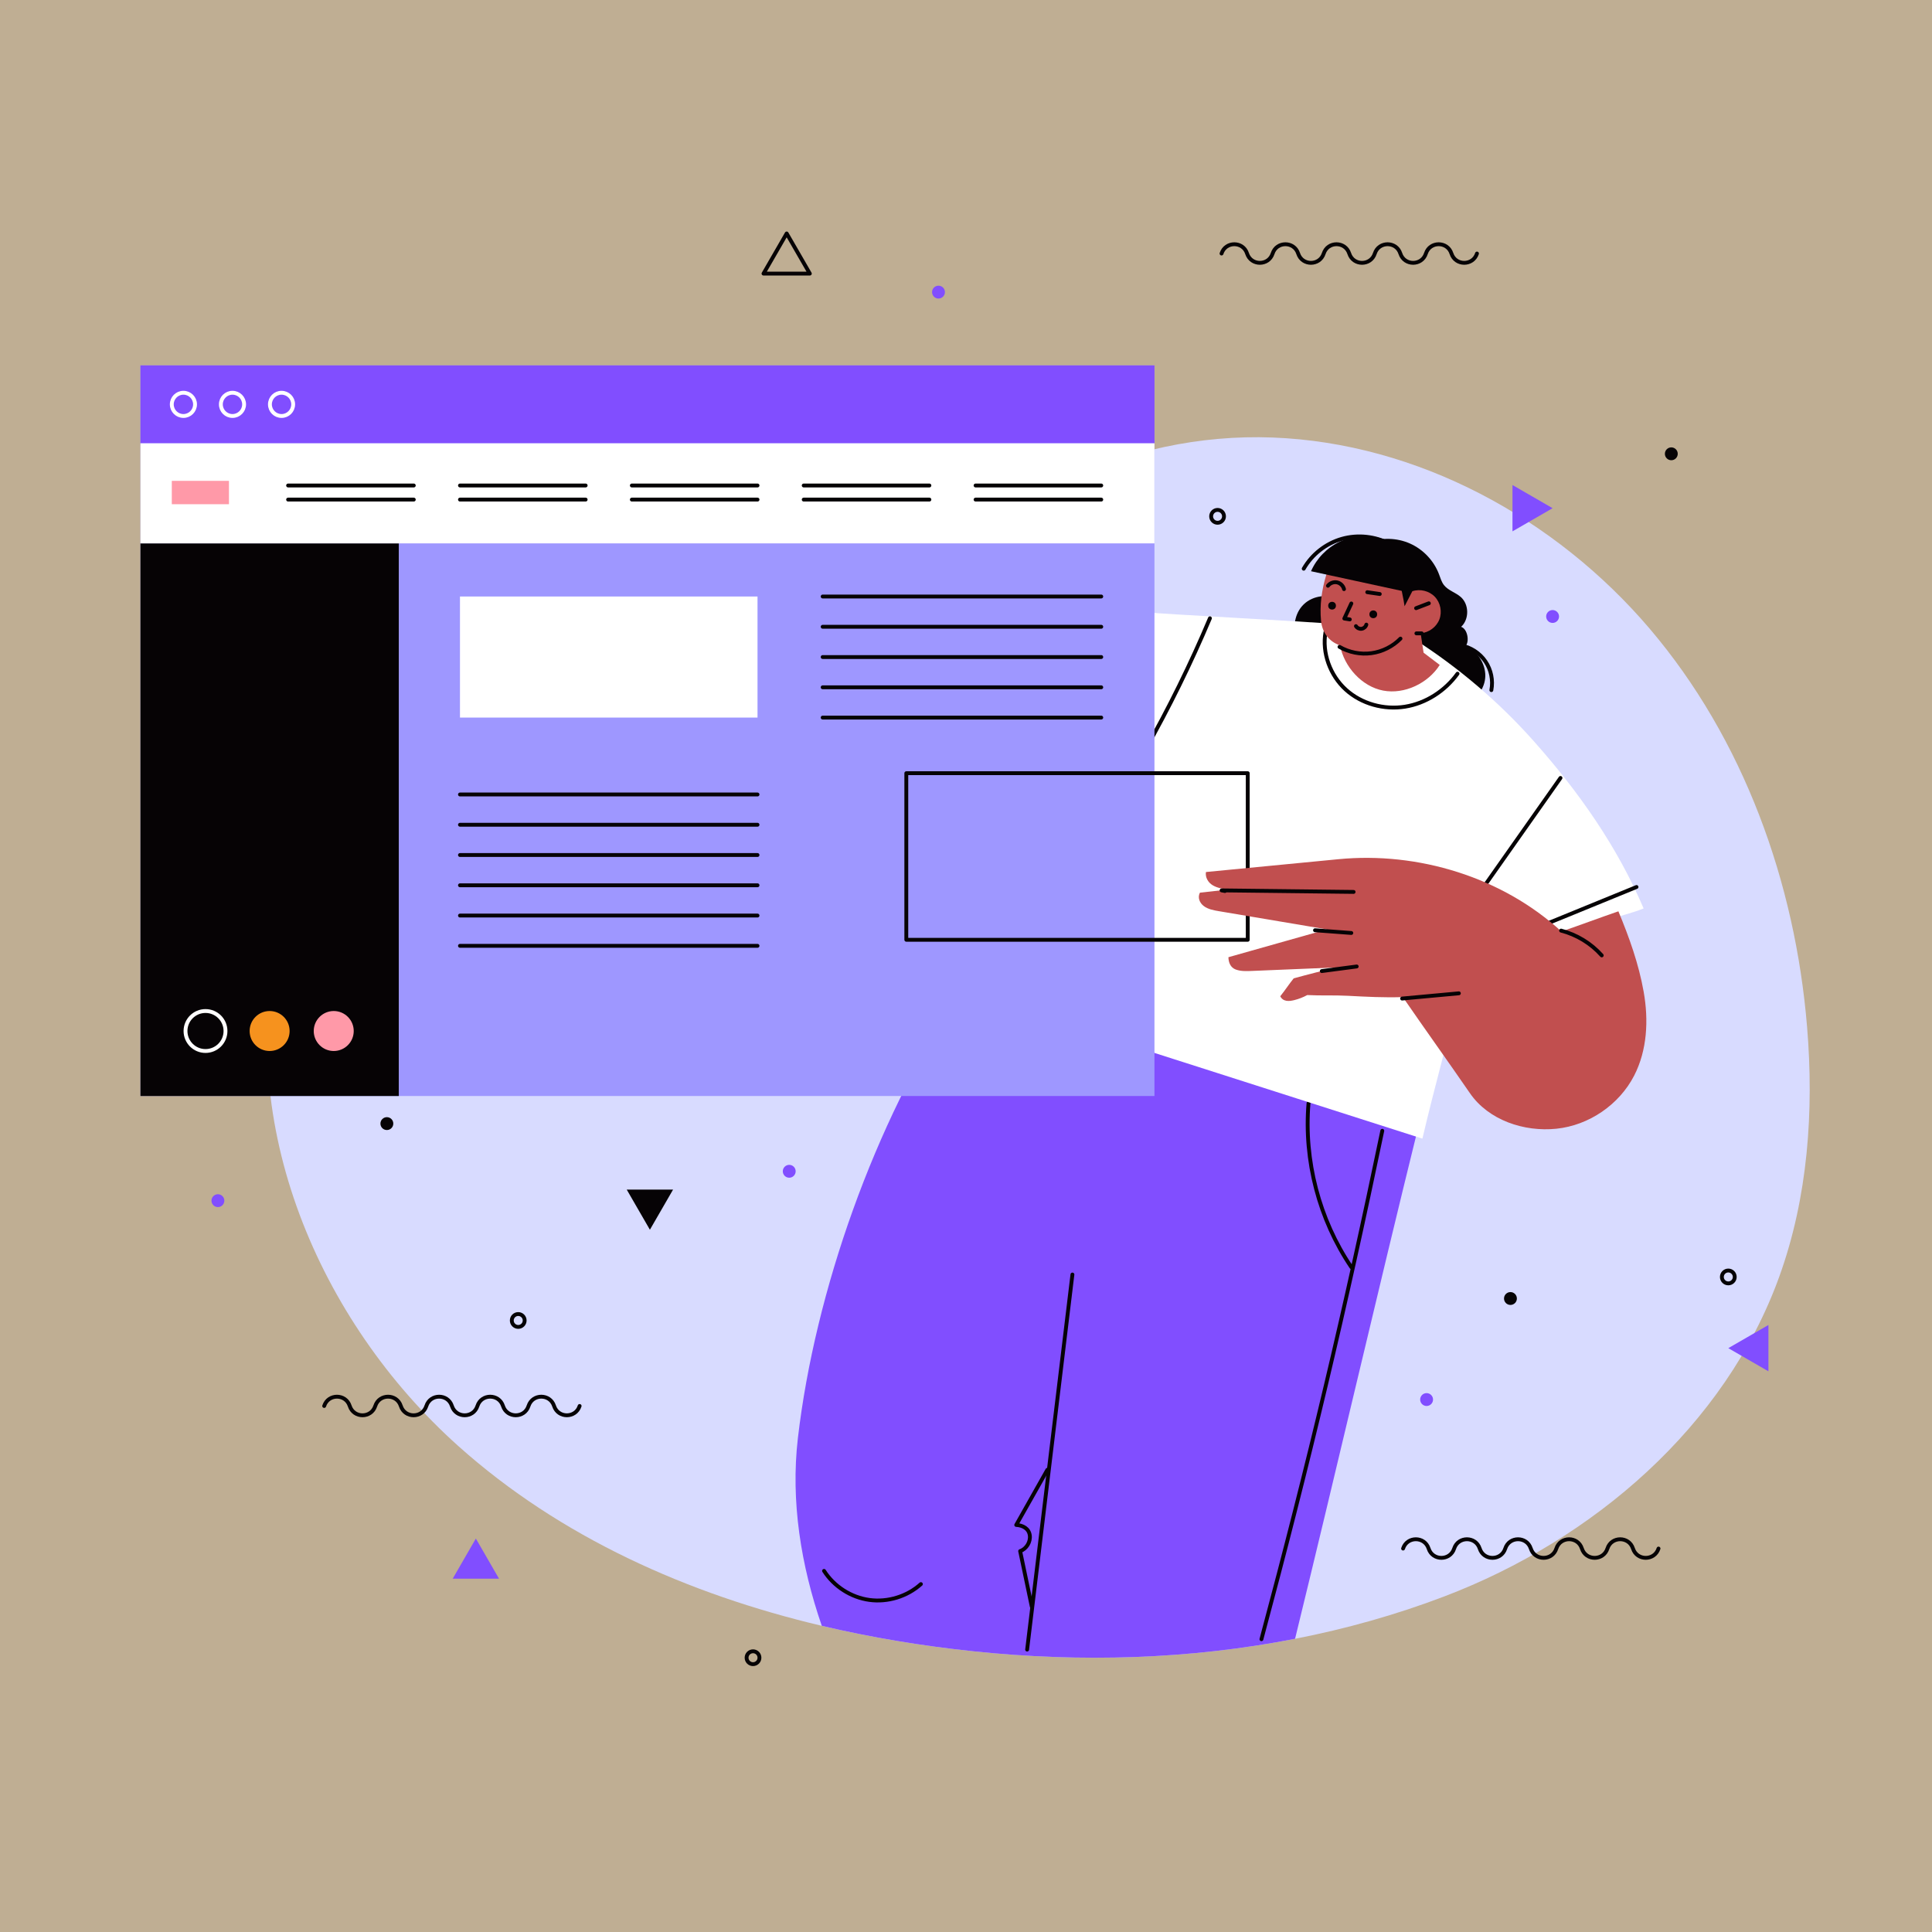 <?xml version="1.0" encoding="utf-8"?>
<!-- Generator: Adobe Illustrator 27.5.0, SVG Export Plug-In . SVG Version: 6.00 Build 0)  -->
<svg version="1.1" xmlns="http://www.w3.org/2000/svg" xmlns:xlink="http://www.w3.org/1999/xlink" x="0px" y="0px"
	 viewBox="0 0 500 500" style="enable-background:new 0 0 500 500;" xml:space="preserve">
<g id="BACKGROUND">
	<rect style="fill:#bfae93;" width="500" height="500"/>
</g>
<g id="OBJECTS">
	<path style="fill:#D8DBFF;" d="M460.49,330.35c-14,38.8-48.2,68.16-86.75,82.82c-12.53,4.77-25.45,8.39-38.58,10.95
		c-27.27,5.34-55.48,6.14-83.17,3.24c-13.16-1.38-26.35-3.54-39.31-6.6c-34.66-8.2-67.66-22.9-94.05-46.51
		c-36.26-32.43-57.84-83.68-46.44-130.97c5.1-21.12,24.95-34.85,45.68-41.34c20.74-6.5,42.95-6.16,64.27-10.36
		c21.32-4.19,38.96-12.26,50.8-30.48c20.44-31.47,58.92-49.31,96.42-47.87c37.51,1.43,73.26,20.9,97.58,49.48
		c24.32,28.59,37.64,65.63,40.73,103.03C469.47,287.51,467.9,309.81,460.49,330.35z"/>
	<g>
		<g>
			<path style="fill:#814EFF;" d="M367.22,290.98c-10.92,44.24-21.22,88.86-32.06,133.14c-27.27,5.34-55.48,6.14-83.17,3.24
				c-13.16-1.38-26.35-3.54-39.31-6.6c-5.39-15.62-8.09-32.21-6.19-48.56c4.46-38.22,19.948-81.637,41.098-113.777
				C288.768,263.923,327.29,279.55,367.22,290.98z"/>
			<path style="fill:none;stroke:#060305;stroke-linecap:round;stroke-linejoin:round;stroke-miterlimit:10;" d="M277.542,329.846
				c-4.204,34.812-7.518,62.253-11.721,97.065"/>
			<path style="fill:none;stroke:#060305;stroke-linecap:round;stroke-linejoin:round;stroke-miterlimit:10;" d="M213.262,406.544
				c2.577,4.045,6.988,6.871,11.74,7.519c4.752,0.648,9.759-0.892,13.325-4.1"/>
			<path style="fill:none;stroke:#060305;stroke-linecap:round;stroke-linejoin:round;stroke-miterlimit:10;" d="M271.055,380.386
				c-2.686,4.756-5.371,9.512-8.057,14.268c1.731,0.097,3.266,0.952,3.509,2.668c0.243,1.716-0.858,3.528-2.494,4.102
				c1.032,4.858,1.972,9.478,3.004,14.336"/>
			<path style="fill:none;stroke:#060305;stroke-linecap:round;stroke-linejoin:round;stroke-miterlimit:10;" d="M357.734,292.649
				c-9.649,46.48-18.977,85.723-31.274,131.573"/>
			<path style="fill:none;stroke:#060305;stroke-linecap:round;stroke-linejoin:round;stroke-miterlimit:10;" d="M338.643,285.512
				c-1.236,14.845,2.738,30.073,11.071,42.42"/>
		</g>
		<g>
			<path style="fill:#060305;" d="M337.416,156.393c-2.424,2.323-3.069,6.294-1.505,9.264c1.564,2.971,5.203,4.686,8.49,4.001
				l2.335-14.374C343.835,153.595,339.84,154.07,337.416,156.393z"/>
			<path style="fill:none;stroke:#060305;stroke-linecap:round;stroke-linejoin:round;stroke-miterlimit:10;" d="M378.103,167.034
				c2.546,0.481,4.877,2.009,6.333,4.152c1.456,2.143,2.018,4.874,1.526,7.417"/>
			<path style="fill:#060305;" d="M379.244,167.283c1.146-1.292,0.535-4.516-1.102-5.062c2.117-1.962,2.084-5.769-0.066-7.694
				c-1.34-1.2-3.273-1.686-4.379-3.105c-0.649-0.831-0.928-1.881-1.305-2.865c-1.332-3.479-4.092-6.386-7.497-7.897
				c-3.405-1.511-7.412-1.608-10.886-0.262c2.42,10.434,3.718,21.851,4.091,32.555l20.825,9.217
				c3.087-0.926,5.406-3.976,5.472-7.197C384.462,171.75,382.29,168.334,379.244,167.283z"/>
		</g>
		<g>
			<path style="fill:#FFFFFF;" d="M397.033,191.915c-9.009-10.154-19.424-19.059-30.854-26.382c-1.964,1.13-4.848,2.602-7.082,2.981
				c-2.233,0.379-4.679,0.026-6.448-1.39c-1.583-1.268-2.482-3.345-2.322-5.367c-19.935-1.338-40.808-2.352-60.743-3.689
				c-7.535,36.99-18.462,67.345-39.025,99.002l117.558,37.606c3.226-13.791,7.1-27.349,10.326-41.14
				c12.064-4.958,24.64-10.202,36.747-15.054c3.48-1.395,6.695-1.983,10.176-3.378C418.57,219.115,408.564,204.911,397.033,191.915z
				"/>
			<path style="fill:none;stroke:#060305;stroke-linecap:round;stroke-linejoin:round;stroke-miterlimit:10;" d="M343.044,163.567
				c-0.95,5.413,1.184,11.203,5.248,14.903c4.064,3.699,9.887,5.285,15.314,4.42c5.427-0.864,10.385-4.089,13.604-8.542"/>
			<path style="fill:none;stroke:#060305;stroke-linecap:round;stroke-linejoin:round;stroke-miterlimit:10;" d="M313.128,160.008
				c-4.967,11.776-10.622,23.262-16.925,34.381"/>
			<path style="fill:none;stroke:#060305;stroke-linecap:round;stroke-linejoin:round;stroke-miterlimit:10;" d="M403.852,201.334
				c-6.769,9.61-13.539,19.219-20.308,28.829"/>
			<path style="fill:none;stroke:#060305;stroke-linecap:round;stroke-linejoin:round;stroke-miterlimit:10;" d="M401.077,238.737
				c7.483-3.061,14.967-6.121,22.45-9.181"/>
		</g>
		<g>
			<g>
				<path style="fill:#C14F4F;" d="M372.602,172.087c-1.346-1.006-2.835-2.167-4.181-3.173c-0.257-1.654-0.503-3.387-0.76-5.041
					c2.106-0.137,4.073-1.578,4.839-3.545c0.766-1.967,0.292-4.358-1.166-5.884c-1.458-1.526-3.826-2.107-5.825-1.431
					c-0.636,1.271-1.37,2.616-2.005,3.887c-0.298-2.177-0.893-4.353-1.191-6.53c-0.626-4.567-5.035-8.441-9.632-8.78
					c-4.597-0.34-8.11,2.823-9.458,7.231c-1.169,3.823-1.731,7.884-1.336,11.862c0.3,3.023,2.048,5.35,4.914,6.357
					c1.058,5.518,5.637,10.635,11.157,11.683C363.477,179.772,369.595,176.833,372.602,172.087z"/>
				<g>
					<path style="fill:none;stroke:#060305;stroke-linecap:round;stroke-linejoin:round;stroke-miterlimit:10;" d="M346.664,167.409
						c2.471,1.432,5.424,2.016,8.255,1.633c2.831-0.383,5.521-1.731,7.523-3.769"/>
					<path style="fill:none;stroke:#060305;stroke-linecap:round;stroke-linejoin:round;stroke-miterlimit:10;" d="M366.483,157.397
						c1.099-0.42,2.198-0.84,3.297-1.26"/>
					<path style="fill:none;stroke:#060305;stroke-linecap:round;stroke-linejoin:round;stroke-miterlimit:10;" d="M367.935,163.915
						c-0.457,0-0.914,0-1.371,0"/>
				</g>
				<g>
					<circle style="fill:#060305;" cx="355.402" cy="158.984" r="1"/>
					<circle style="fill:#060305;" cx="344.738" cy="156.752" r="1"/>
					<path style="fill:none;stroke:#060305;stroke-linecap:round;stroke-linejoin:round;stroke-miterlimit:10;" d="M343.674,151.594
						c0.535-0.703,1.489-1.058,2.353-0.877c0.864,0.182,1.595,0.891,1.801,1.75"/>
					<path style="fill:none;stroke:#060305;stroke-linecap:round;stroke-linejoin:round;stroke-miterlimit:10;" d="M353.848,153.256
						c1.078,0.157,2.156,0.314,3.234,0.471"/>
					<path style="fill:none;stroke:#060305;stroke-linecap:round;stroke-linejoin:round;stroke-miterlimit:10;" d="M349.723,156.179
						c-0.605,1.299-1.21,2.599-1.814,3.899c0.474,0.076,0.947,0.151,1.421,0.227"/>
					<path style="fill:none;stroke:#060305;stroke-linecap:round;stroke-linejoin:round;stroke-miterlimit:10;" d="M350.917,162.042
						c0.302,0.487,0.906,0.769,1.473,0.687c0.567-0.082,1.067-0.523,1.218-1.076"/>
				</g>
			</g>
			<g>
				<path style="fill:#060305;" d="M362.447,142.442c-1.277-1.617-3.203-2.616-5.19-3.163c-3.485-0.959-7.312-0.622-10.576,0.932
					c-3.264,1.554-5.938,4.312-7.391,7.622l24.758,5.371C364.459,149.5,364.756,145.366,362.447,142.442z"/>
				<path style="fill:none;stroke:#060305;stroke-linecap:round;stroke-linejoin:round;stroke-miterlimit:10;" d="M337.401,147.18
					c2.134-3.72,5.76-6.555,9.885-7.729c4.125-1.174,8.7-0.675,12.474,1.363"/>
			</g>
		</g>
	</g>
	<g>
		<g>
			<rect x="36.353" y="94.569" style="fill:#9E97FF;" width="262.419" height="189.076"/>
			<rect x="119.041" y="154.375" style="fill:#FFFFFF;" width="77.005" height="31.333"/>
			<g>
				
					<line style="fill:none;stroke:#060305;stroke-linecap:round;stroke-linejoin:round;stroke-miterlimit:10;" x1="119.041" y1="205.613" x2="196.045" y2="205.613"/>
				
					<line style="fill:none;stroke:#060305;stroke-linecap:round;stroke-linejoin:round;stroke-miterlimit:10;" x1="119.041" y1="213.446" x2="196.045" y2="213.446"/>
				
					<line style="fill:none;stroke:#060305;stroke-linecap:round;stroke-linejoin:round;stroke-miterlimit:10;" x1="119.041" y1="221.28" x2="196.045" y2="221.28"/>
				
					<line style="fill:none;stroke:#060305;stroke-linecap:round;stroke-linejoin:round;stroke-miterlimit:10;" x1="119.041" y1="229.113" x2="196.045" y2="229.113"/>
				
					<line style="fill:none;stroke:#060305;stroke-linecap:round;stroke-linejoin:round;stroke-miterlimit:10;" x1="119.041" y1="236.946" x2="196.045" y2="236.946"/>
				
					<line style="fill:none;stroke:#060305;stroke-linecap:round;stroke-linejoin:round;stroke-miterlimit:10;" x1="119.041" y1="244.779" x2="196.045" y2="244.779"/>
			</g>
			<g>
				
					<line style="fill:none;stroke:#060305;stroke-linecap:round;stroke-linejoin:round;stroke-miterlimit:10;" x1="212.904" y1="154.375" x2="285.005" y2="154.375"/>
				
					<line style="fill:none;stroke:#060305;stroke-linecap:round;stroke-linejoin:round;stroke-miterlimit:10;" x1="212.904" y1="162.208" x2="285.005" y2="162.208"/>
				
					<line style="fill:none;stroke:#060305;stroke-linecap:round;stroke-linejoin:round;stroke-miterlimit:10;" x1="212.904" y1="170.041" x2="285.005" y2="170.041"/>
				
					<line style="fill:none;stroke:#060305;stroke-linecap:round;stroke-linejoin:round;stroke-miterlimit:10;" x1="212.904" y1="177.874" x2="285.005" y2="177.874"/>
				
					<line style="fill:none;stroke:#060305;stroke-linecap:round;stroke-linejoin:round;stroke-miterlimit:10;" x1="212.904" y1="185.708" x2="285.005" y2="185.708"/>
			</g>
		</g>
		<g>
			<rect x="36.353" y="140.627" style="fill:#060305;" width="66.85" height="143.019"/>
			<path style="fill:none;stroke:#FFFFFF;stroke-linecap:round;stroke-linejoin:round;stroke-miterlimit:10;" d="M58.358,266.825
				c0-2.857-2.316-5.174-5.174-5.174c-2.857,0-5.174,2.316-5.174,5.174c0,2.857,2.316,5.174,5.174,5.174
				C56.042,271.999,58.358,269.683,58.358,266.825z"/>
			<path style="fill:#F6921E;" d="M74.952,266.825c0-2.857-2.316-5.174-5.174-5.174c-2.857,0-5.174,2.316-5.174,5.174
				c0,2.857,2.316,5.174,5.174,5.174C72.635,271.999,74.952,269.683,74.952,266.825z"/>
			<path style="fill:#FF99A8;" d="M91.545,266.825c0-2.857-2.316-5.174-5.174-5.174c-2.857,0-5.174,2.316-5.174,5.174
				c0,2.857,2.316,5.174,5.174,5.174C89.229,271.999,91.545,269.683,91.545,266.825z"/>
		</g>
		<g>
			<rect x="36.353" y="94.569" style="fill:#814EFF;" width="262.419" height="20.159"/>
			
				<circle style="fill:none;stroke:#FFFFFF;stroke-linecap:round;stroke-linejoin:round;stroke-miterlimit:10;" cx="47.468" cy="104.649" r="3.007"/>
			
				<circle style="fill:none;stroke:#FFFFFF;stroke-linecap:round;stroke-linejoin:round;stroke-miterlimit:10;" cx="60.166" cy="104.649" r="3.007"/>
			
				<circle style="fill:none;stroke:#FFFFFF;stroke-linecap:round;stroke-linejoin:round;stroke-miterlimit:10;" cx="72.864" cy="104.649" r="3.007"/>
		</g>
		<g>
			<rect x="36.353" y="114.728" style="fill:#FFFFFF;" width="262.419" height="25.898"/>
			<rect x="44.462" y="124.445" style="fill:#FF99A8;" width="14.794" height="6.047"/>
			<g>
				
					<line style="fill:none;stroke:#060305;stroke-linecap:round;stroke-linejoin:round;stroke-miterlimit:10;" x1="74.561" y1="125.644" x2="107.086" y2="125.644"/>
				
					<line style="fill:none;stroke:#060305;stroke-linecap:round;stroke-linejoin:round;stroke-miterlimit:10;" x1="74.561" y1="129.293" x2="107.086" y2="129.293"/>
			</g>
			<g>
				
					<line style="fill:none;stroke:#060305;stroke-linecap:round;stroke-linejoin:round;stroke-miterlimit:10;" x1="119.041" y1="125.644" x2="151.566" y2="125.644"/>
				
					<line style="fill:none;stroke:#060305;stroke-linecap:round;stroke-linejoin:round;stroke-miterlimit:10;" x1="119.041" y1="129.293" x2="151.566" y2="129.293"/>
			</g>
			<g>
				
					<line style="fill:none;stroke:#060305;stroke-linecap:round;stroke-linejoin:round;stroke-miterlimit:10;" x1="163.52" y1="125.644" x2="196.045" y2="125.644"/>
				
					<line style="fill:none;stroke:#060305;stroke-linecap:round;stroke-linejoin:round;stroke-miterlimit:10;" x1="163.52" y1="129.293" x2="196.045" y2="129.293"/>
			</g>
			<g>
				
					<line style="fill:none;stroke:#060305;stroke-linecap:round;stroke-linejoin:round;stroke-miterlimit:10;" x1="208" y1="125.644" x2="240.525" y2="125.644"/>
				
					<line style="fill:none;stroke:#060305;stroke-linecap:round;stroke-linejoin:round;stroke-miterlimit:10;" x1="208" y1="129.293" x2="240.525" y2="129.293"/>
			</g>
			<g>
				
					<line style="fill:none;stroke:#060305;stroke-linecap:round;stroke-linejoin:round;stroke-miterlimit:10;" x1="252.48" y1="125.644" x2="285.005" y2="125.644"/>
				
					<line style="fill:none;stroke:#060305;stroke-linecap:round;stroke-linejoin:round;stroke-miterlimit:10;" x1="252.48" y1="129.293" x2="285.005" y2="129.293"/>
			</g>
		</g>
	</g>
	<g>
		<polygon style="fill:#060305;" points="168.193,318.253 174.188,307.869 162.199,307.869 		"/>
		<polygon style="fill:#814EFF;" points="123.151,398.175 117.156,408.559 129.145,408.559 		"/>
		<polygon style="fill:#814EFF;" points="447.284,348.901 457.668,354.896 457.668,342.906 		"/>
		<polygon style="fill:#814EFF;" points="401.811,131.52 391.428,125.525 391.428,137.515 		"/>
		<polygon style="fill:none;stroke:#060305;stroke-linecap:round;stroke-linejoin:round;stroke-miterlimit:10;" points="
			203.59,60.422 197.595,70.805 209.585,70.805 		"/>
		<path style="fill:#814EFF;" d="M205.917,303.127c0-0.919-0.745-1.665-1.665-1.665c-0.919,0-1.664,0.745-1.664,1.665
			c0,0.919,0.745,1.665,1.664,1.665C205.172,304.792,205.917,304.046,205.917,303.127z"/>
		<path style="fill:#814EFF;" d="M370.867,362.202c0-0.919-0.745-1.664-1.665-1.664c-0.919,0-1.665,0.745-1.665,1.664
			c0,0.919,0.745,1.665,1.665,1.665C370.122,363.867,370.867,363.121,370.867,362.202z"/>
		<circle style="fill:#060305;" cx="100.122" cy="290.786" r="1.665"/>
		<circle style="fill:#814EFF;" cx="56.394" cy="310.73" r="1.665"/>
		<path style="fill:none;stroke:#060305;stroke-linecap:round;stroke-linejoin:round;stroke-miterlimit:10;" d="M196.546,429.017
			c0-0.919-0.745-1.665-1.665-1.665c-0.919,0-1.665,0.745-1.665,1.665c0,0.919,0.745,1.664,1.665,1.664
			C195.8,430.682,196.546,429.937,196.546,429.017z"/>
		<path style="fill:#060305;" d="M392.567,336.052c0-0.919-0.745-1.664-1.665-1.664c-0.919,0-1.665,0.745-1.665,1.664
			c0,0.919,0.745,1.665,1.665,1.665C391.822,337.716,392.567,336.971,392.567,336.052z"/>
		<path style="fill:none;stroke:#060305;stroke-linecap:round;stroke-linejoin:round;stroke-miterlimit:10;" d="M448.949,330.475
			c0-0.919-0.745-1.665-1.665-1.665c-0.919,0-1.665,0.745-1.665,1.665c0,0.919,0.745,1.665,1.665,1.665
			C448.203,332.14,448.949,331.394,448.949,330.475z"/>
		<path style="fill:#060305;" d="M434.199,117.445c0-0.919-0.745-1.665-1.664-1.665c-0.919,0-1.665,0.745-1.665,1.665
			c0,0.919,0.745,1.665,1.665,1.665C433.453,119.11,434.199,118.364,434.199,117.445z"/>
		<path style="fill:none;stroke:#060305;stroke-linecap:round;stroke-linejoin:round;stroke-miterlimit:10;" d="M316.772,133.627
			c0-0.919-0.745-1.665-1.664-1.665c-0.919,0-1.665,0.745-1.665,1.665c0,0.919,0.745,1.665,1.665,1.665
			C316.027,135.291,316.772,134.546,316.772,133.627z"/>
		<path style="fill:#814EFF;" d="M403.476,159.546c0-0.919-0.745-1.665-1.665-1.665c-0.919,0-1.664,0.745-1.664,1.665
			c0,0.919,0.745,1.665,1.664,1.665C402.73,161.21,403.476,160.465,403.476,159.546z"/>
		<path style="fill:#814EFF;" d="M244.546,75.6c0-0.919-0.745-1.665-1.665-1.665s-1.665,0.745-1.665,1.665
			c0,0.919,0.745,1.664,1.665,1.664S244.546,76.52,244.546,75.6z"/>
		
			<circle style="fill:none;stroke:#060305;stroke-linecap:round;stroke-linejoin:round;stroke-miterlimit:10;" cx="134.117" cy="341.738" r="1.665"/>
	</g>
	<g>
		<path style="fill:none;stroke:#060305;stroke-linecap:round;stroke-linejoin:round;stroke-miterlimit:10;" d="M150.006,363.867
			L150.006,363.867c-1.033,3.211-5.577,3.211-6.611,0h0c-1.034-3.211-5.577-3.211-6.611,0l0,0c-1.033,3.211-5.577,3.211-6.611,0l0,0
			c-1.033-3.211-5.577-3.211-6.611,0l0,0c-1.034,3.211-5.577,3.211-6.61,0l0,0c-1.034-3.211-5.577-3.211-6.611,0l0,0
			c-1.034,3.211-5.577,3.211-6.611,0l0,0c-1.034-3.211-5.577-3.211-6.611,0l0,0c-1.034,3.211-5.577,3.211-6.61,0l0,0
			c-1.034-3.211-5.577-3.211-6.611,0"/>
		<path style="fill:none;stroke:#060305;stroke-linecap:round;stroke-linejoin:round;stroke-miterlimit:10;" d="M382.242,65.614
			L382.242,65.614c-1.034,3.211-5.577,3.211-6.611,0v0c-1.034-3.211-5.577-3.211-6.611,0v0c-1.034,3.211-5.577,3.211-6.611,0v0
			c-1.034-3.211-5.577-3.211-6.611,0v0c-1.033,3.211-5.577,3.211-6.611,0v0c-1.034-3.211-5.577-3.211-6.611,0v0
			c-1.034,3.211-5.577,3.211-6.611,0v0c-1.033-3.211-5.577-3.211-6.611,0v0c-1.034,3.211-5.577,3.211-6.611,0v0
			c-1.033-3.211-5.577-3.211-6.611,0"/>
		<path style="fill:none;stroke:#060305;stroke-linecap:round;stroke-linejoin:round;stroke-miterlimit:10;" d="M429.223,400.764
			L429.223,400.764c-1.033,3.211-5.577,3.211-6.611,0l0,0c-1.033-3.211-5.577-3.211-6.61,0l0,0c-1.034,3.211-5.577,3.211-6.611,0
			l0,0c-1.033-3.211-5.577-3.211-6.61,0l0,0c-1.034,3.211-5.577,3.211-6.611,0l0,0c-1.034-3.211-5.577-3.211-6.611,0l0,0
			c-1.034,3.211-5.577,3.211-6.611,0l0,0c-1.034-3.211-5.577-3.211-6.611,0l0,0c-1.034,3.211-5.577,3.211-6.611,0l0,0
			c-1.034-3.211-5.577-3.211-6.611,0"/>
	</g>
	<g>
		
			<rect x="234.552" y="200.105" style="fill:none;stroke:#060305;stroke-linecap:round;stroke-linejoin:round;stroke-miterlimit:10;" width="88.362" height="43.112"/>
		<g>
			<path style="fill:#C14F4F;" d="M418.84,235.848c-4.899,1.689-9.837,3.537-14.736,5.227
				c-15.285-14.041-37.053-20.714-57.712-18.715c-11.43,1.106-22.861,2.212-34.291,3.318c-0.235,1.359,0.548,2.706,1.729,3.419
				c1.181,0.713,2.587,0.925,3.952,1.122c-2.415,0.267-4.829,0.534-7.244,0.802c-0.65,1.234-0.103,2.646,1.016,3.478
				c1.119,0.832,2.552,1.087,3.927,1.319c9.307,1.569,18.614,3.137,27.921,4.706c-8.382,2.389-17.109,4.811-25.491,7.199
				c0.026,1.397,0.565,2.69,1.875,3.178s2.749,0.437,4.145,0.379c7.165-0.298,14.331-0.596,21.496-0.893
				c-3.482,0.964-7.14,1.842-10.622,2.806c-1.306,1.632-2.17,3.006-3.476,4.637c0.305,0.634,0.857,1.046,1.55,1.166
				c0.693,0.12,1.405,0,2.087-0.171c1.165-0.291,2.293-0.73,3.349-1.304c3.5,0.186,6.995,0.001,10.495,0.188
				c4.742,0.252,9.491,0.504,14.236,0.333c5.821,8.458,11.549,16.419,17.37,24.877c4.793,6.966,13.98,10.065,22.391,9.193
				c8.411-0.873,16.228-6.211,20.101-13.727c3.393-6.584,3.769-14.392,2.476-21.685C424.091,249.406,421.674,242.691,418.84,235.848
				z"/>
			<path style="fill:none;stroke:#060305;stroke-linecap:round;stroke-linejoin:round;stroke-miterlimit:10;" d="M404.004,240.839
				c4.036,1.044,7.748,3.307,10.524,6.417"/>
			<path style="fill:none;stroke:#060305;stroke-linecap:round;stroke-linejoin:round;stroke-miterlimit:10;" d="M362.863,258.423
				c4.896-0.451,9.793-0.902,14.689-1.353"/>
			<path style="fill:none;stroke:#060305;stroke-linecap:round;stroke-linejoin:round;stroke-miterlimit:10;" d="M342.08,251.314
				c3.011-0.397,6.021-0.794,9.032-1.191"/>
			<path style="fill:none;stroke:#060305;stroke-linecap:round;stroke-linejoin:round;stroke-miterlimit:10;" d="M340.325,240.747
				c3.13,0.235,6.261,0.471,9.391,0.706"/>
			<path style="fill:none;stroke:#060305;stroke-linecap:round;stroke-linejoin:round;stroke-miterlimit:10;" d="M317.017,230.595
				c-0.289-0.054-0.578-0.109-0.867-0.163c11.387,0.132,22.773,0.264,34.16,0.397"/>
		</g>
	</g>
</g>
</svg>
